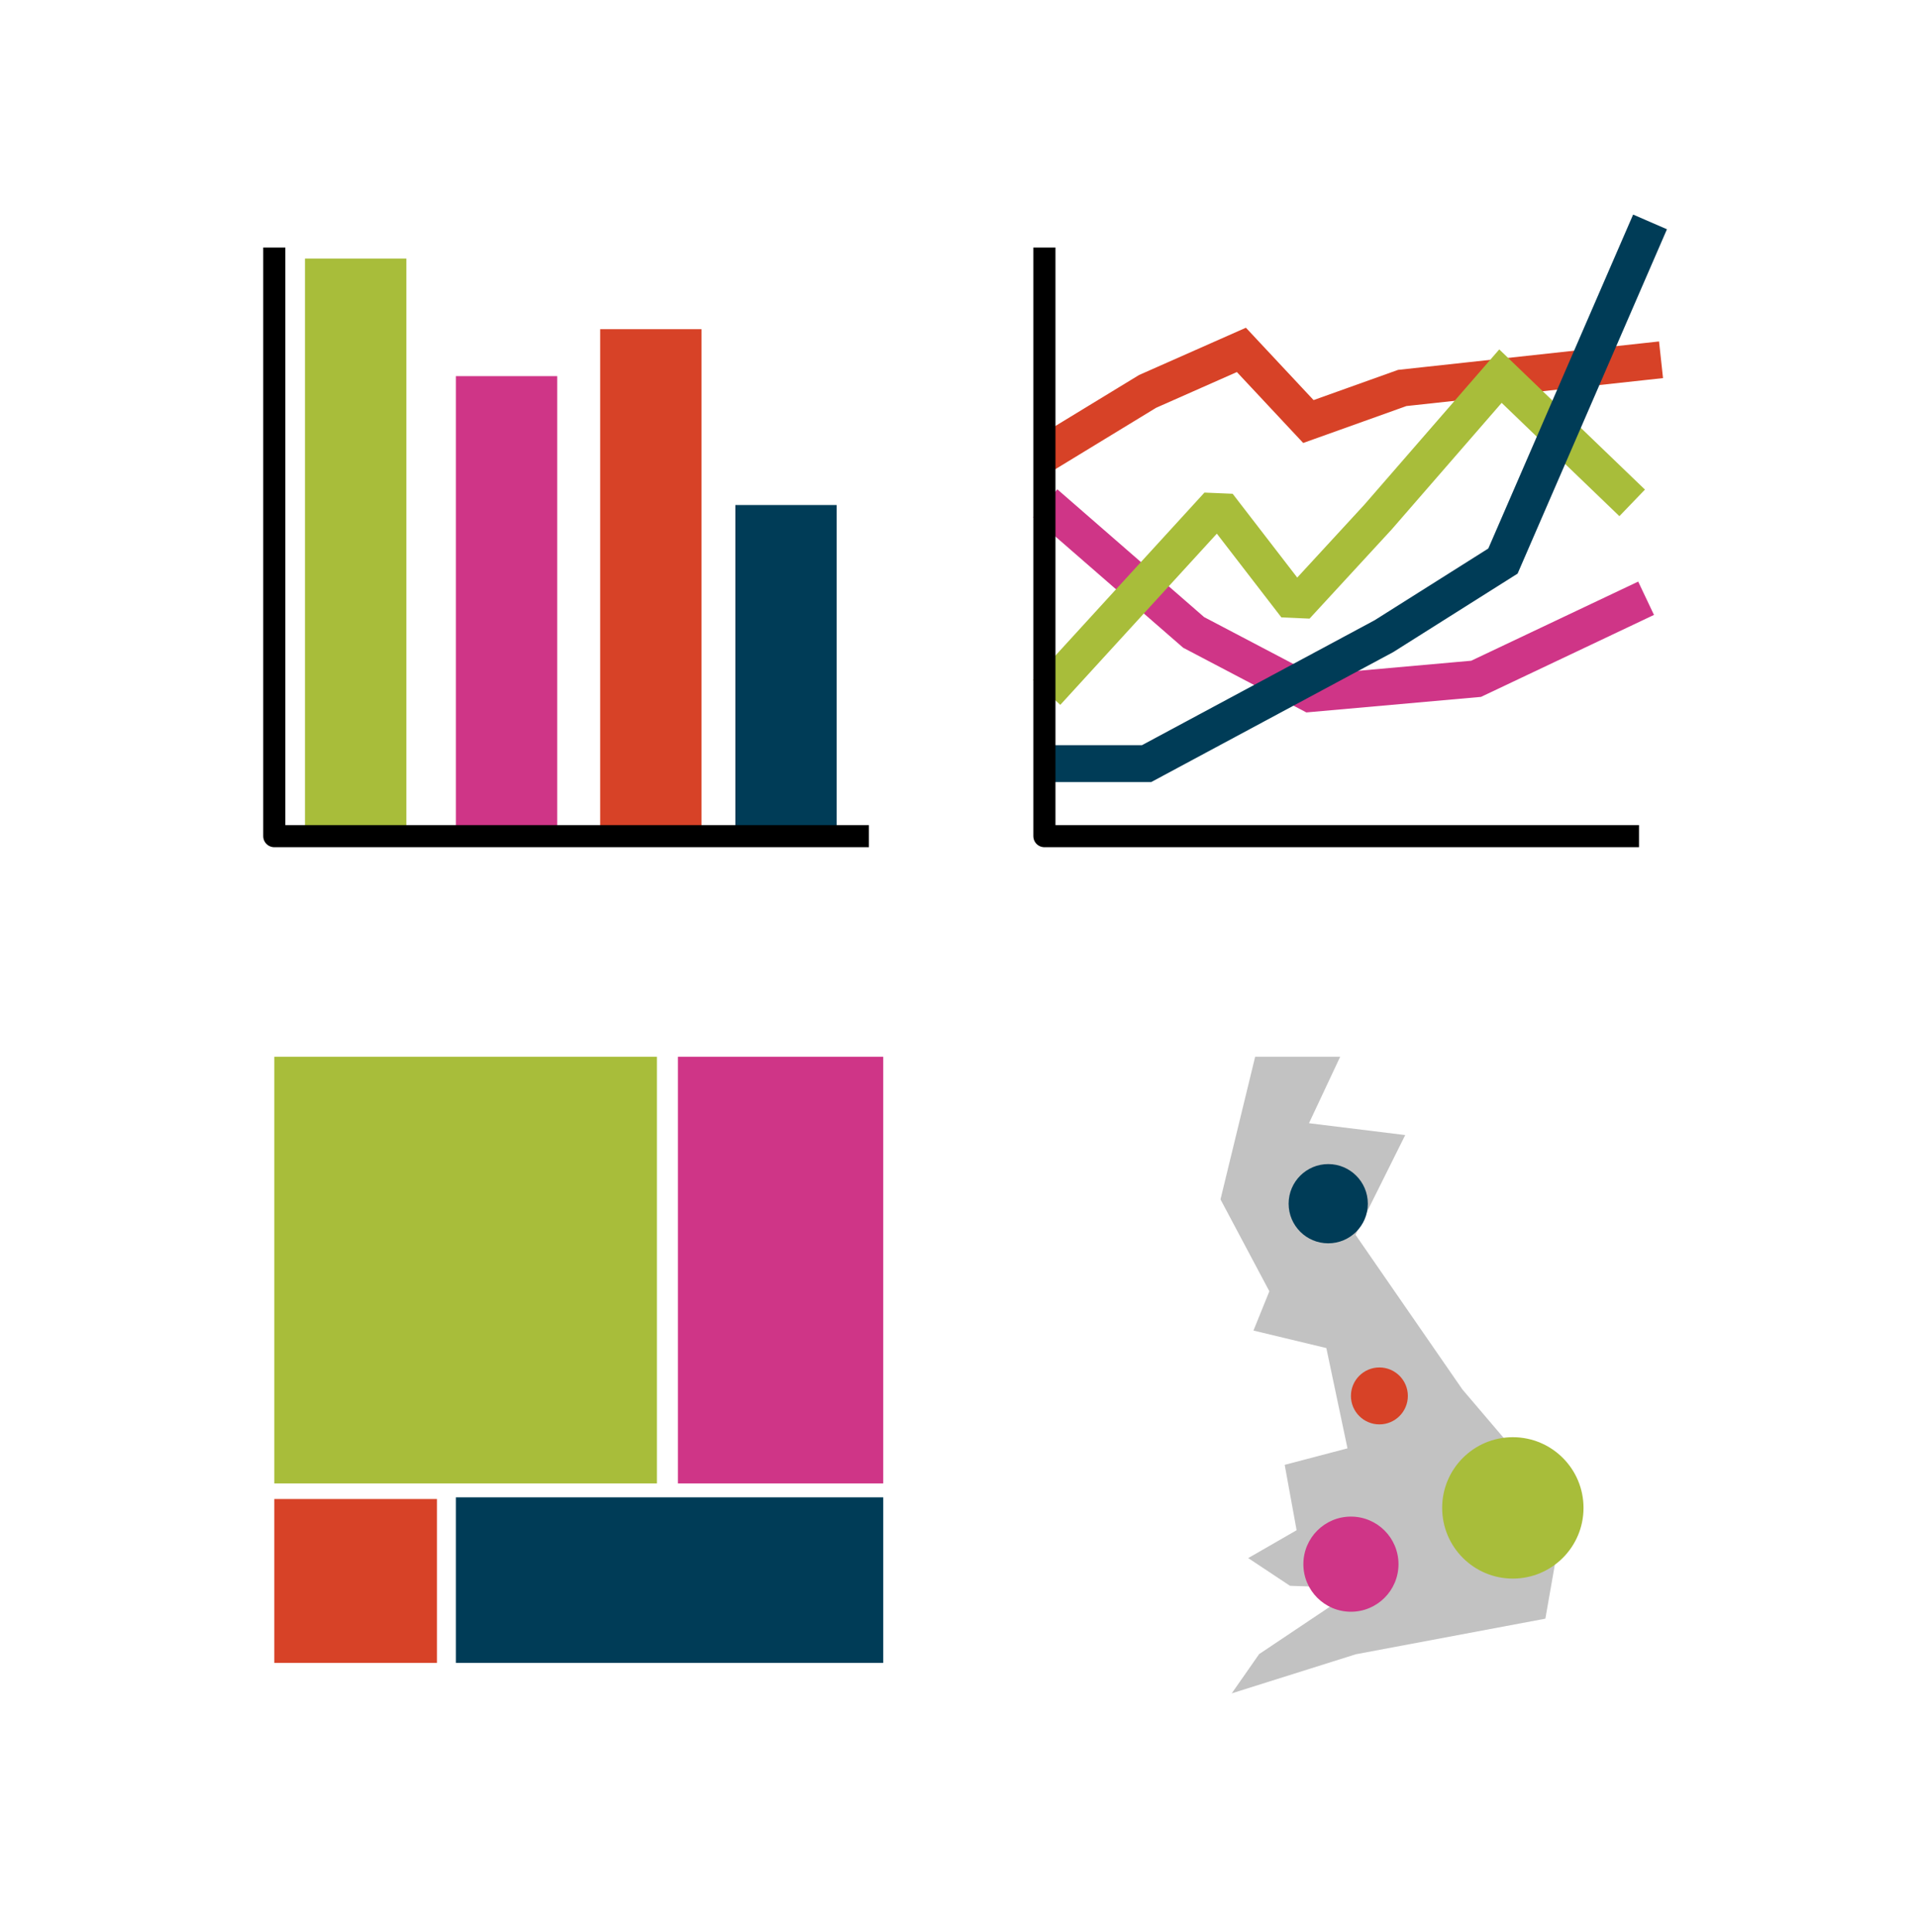 <?xml version="1.0" encoding="UTF-8" standalone="no"?><!DOCTYPE svg PUBLIC "-//W3C//DTD SVG 1.1//EN" "http://www.w3.org/Graphics/SVG/1.1/DTD/svg11.dtd"><svg width="100%" height="100%" viewBox="0 0 260 262" version="1.1" xmlns="http://www.w3.org/2000/svg" xmlns:xlink="http://www.w3.org/1999/xlink" xml:space="preserve" xmlns:serif="http://www.serif.com/" style="fill-rule:evenodd;clip-rule:evenodd;stroke-linecap:square;stroke-miterlimit:1.5;"><g><path d="M143.651,60.381l11.993,-7.307l12.724,-5.63l9.087,9.715l12.73,-4.552l32.613,-3.551" style="fill:none;stroke:#d74227;stroke-width:5px;"/><path d="M143.651,69.879l18.243,15.877l15.797,8.293l22.511,-2.004l20.796,-9.853" style="fill:none;stroke:#cf3587;stroke-width:5px;"/><path d="M143.651,92.045l21.552,-23.564l10.57,13.711l11.138,-12.093l16.594,-19.095l16.063,15.452" style="fill:none;stroke:#a8bd3a;stroke-width:5px;"/><rect x="41.367" y="35.067" width="13.743" height="78.314" style="fill:#ebebeb;"/><rect x="41.367" y="35.067" width="13.743" height="78.314" style="fill:#a8bd3a;"/><rect x="37.202" y="143.293" width="51.893" height="57.861" style="fill:#a8bd3a;"/><rect x="61.83" y="51.004" width="13.743" height="62.377" style="fill:#cf3587;"/><rect x="91.949" y="143.293" width="27.841" height="57.861" style="fill:#cf3587;"/><rect x="81.4" y="44.636" width="13.743" height="68.745" style="fill:#d74227;"/><rect x="37.202" y="203.264" width="22.057" height="22.225" style="fill:#d74227;"/><rect x="99.734" y="68.481" width="13.743" height="44.899" style="fill:#003c57;"/><rect x="61.83" y="203.039" width="57.961" height="22.449" style="fill:#003c57;"/><path d="M37.202,35.067l0,78.313l79.147,0" style="fill:none;stroke:#000;stroke-width:3px;stroke-linejoin:round;"/><path d="M143.651,103.547l11.857,0l32.196,-17.285l16.139,-10.183l18.955,-43.694" style="fill-opacity:0;stroke:#003c57;stroke-width:5px;"/><path d="M141.651,35.067l0,78.313l79.147,0" style="fill:none;stroke:#000;stroke-width:3px;stroke-linejoin:round;"/><path d="M181.768,143.293l-11.533,0l-4.701,19.342l6.627,12.46l-2.157,5.326l9.886,2.375l2.867,13.597l-8.516,2.237l1.615,8.866l-6.562,3.779l5.662,3.756l9.155,0.334l-13.337,8.93l-3.714,5.32l16.826,-5.298l25.71,-4.828l2.603,-14.821l-13.855,-16.262l-14.493,-20.969l6.739,-13.524l-13.054,-1.607l4.232,-9.013Z" style="fill:#c2c2c2;"/><circle cx="205.184" cy="204.468" r="9.586" style="fill:#a8bd3a;"/><circle cx="183.225" cy="212.099" r="6.45" style="fill:#cf3587;"/><circle cx="180.146" cy="163.22" r="5.372" style="fill:#003c57;"/><circle cx="187.085" cy="189.285" r="3.86" style="fill:#d74227;"/></g></svg>